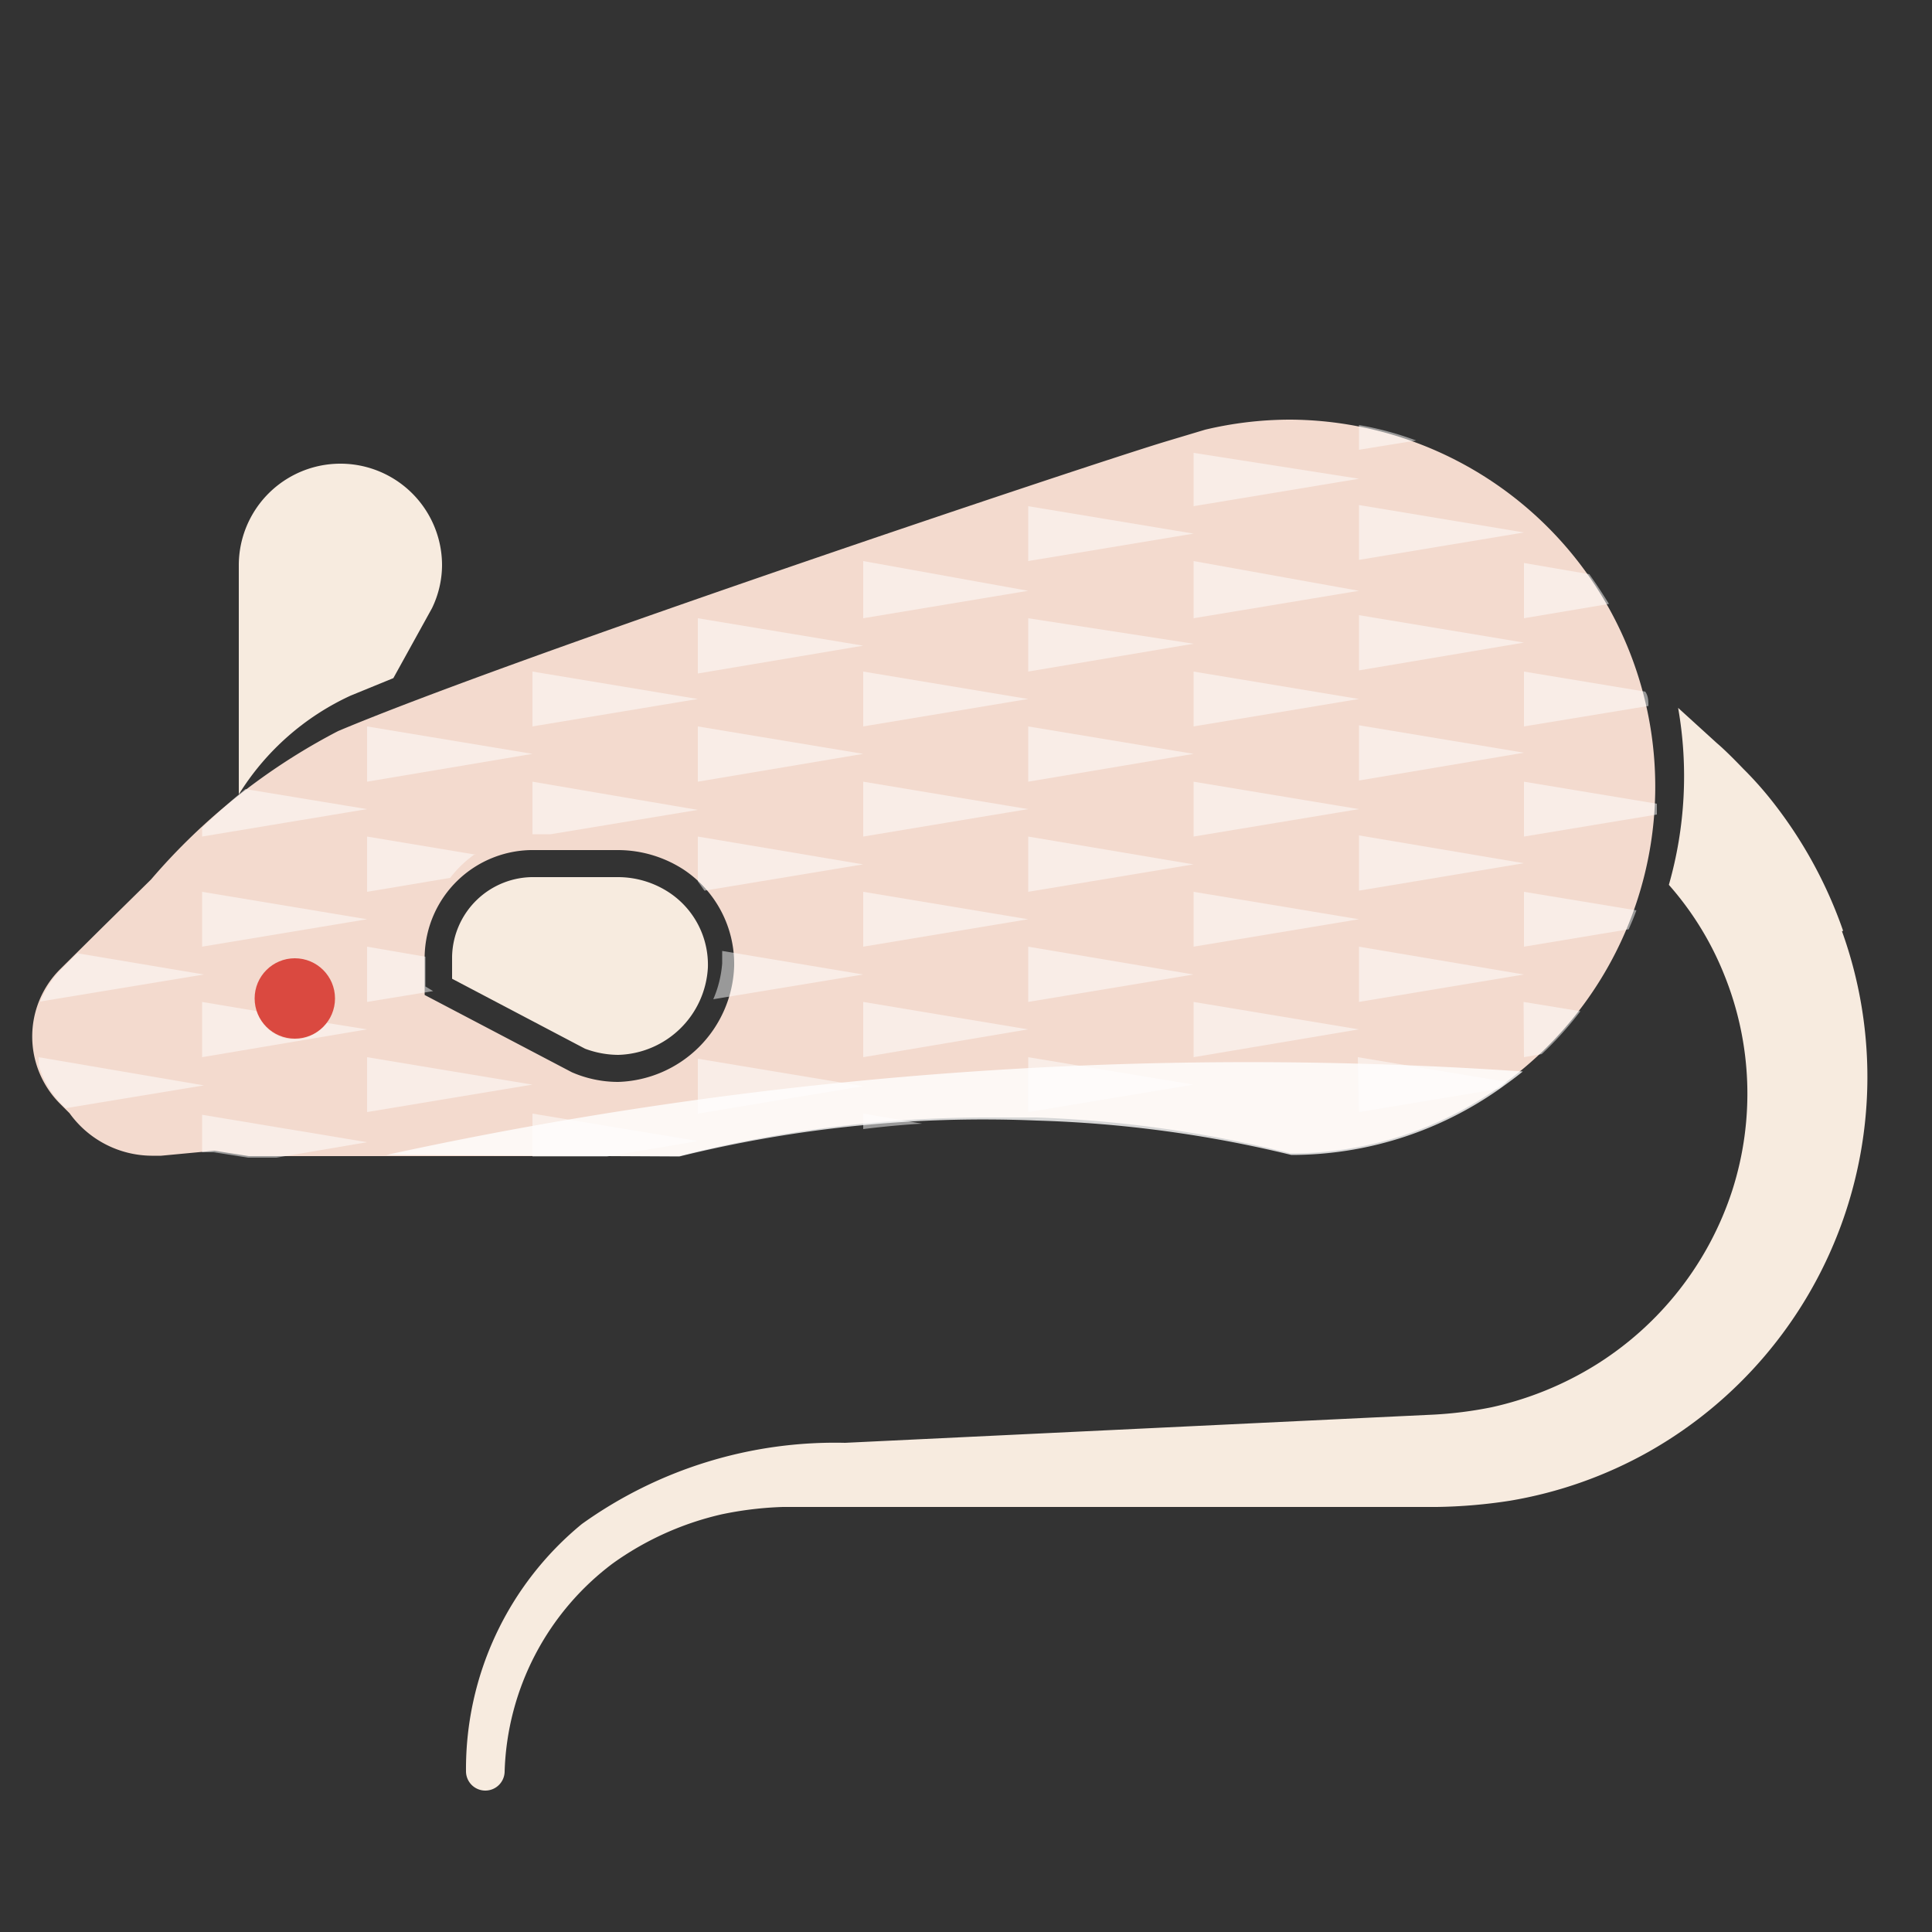 <svg xmlns="http://www.w3.org/2000/svg" width="50" height="50" viewBox="0 0 50 50">
  <rect x="0" y="0" width="50" height="50" fill="#333333" stroke="none"/>
  <g style="isolation: isolate">
    <g id="Mouse_Body" data-name="Mouse Body">
      <path d="M16,28a3,3,0,0,1-1.2-.25l-3.81-2v-1A2.8,2.8,0,0,1,13.84,22H16a3.13,3.13,0,0,1,1.7.51A2.93,2.93,0,0,1,19,25a3.1,3.1,0,0,1-3,3M33.4,10.86h0a9.54,9.54,0,0,0-2.21.26l-1,.3c-2,.6-16.91,5.59-21.44,7.5a16.18,16.18,0,0,0-4.84,3.84h0L2.65,24l-1.1,1.09a2.46,2.46,0,0,0,0,3.47l.25.25a2.64,2.64,0,0,0,2.12,1.1h.25l1.38-.13.89.14H17.58a32.2,32.2,0,0,1,7.92-1l1.33,0a31.69,31.69,0,0,1,6.57.93,9.34,9.34,0,0,0,5.46-1.76A9.5,9.5,0,0,0,33.4,10.86" fill="#f3dace"/>
    </g>
    <g id="Ears_and_Tail" data-name="Ears and Tail">
      <path d="M16,27.3a2.48,2.48,0,0,1-.86-.16L11.7,25.33v-.57a2.1,2.1,0,0,1,2.14-2.06H16a2.41,2.41,0,0,1,1.32.4,2.24,2.24,0,0,1,1,1.94A2.39,2.39,0,0,1,16,27.3Z" fill="#f7ebdf"/>
      <path d="M11.44,14.63a2.63,2.63,0,1,0-5.26,0v5.93A6.7,6.7,0,0,1,9.08,18l1.1-.45,1-1.81v0A2.58,2.58,0,0,0,11.44,14.63Z" fill="#f7ebdf"/>
      <path d="M47.7,24.09a11.52,11.52,0,0,0-1.92-3.46,9.32,9.32,0,0,0-.67-.74c-.23-.24-.48-.49-.68-.66l-1-.91a10.23,10.23,0,0,1-.24,4.58,8,8,0,0,1,1.43,2.32,8.2,8.2,0,0,1,.21,5.59,8.37,8.37,0,0,1-3.51,4.5,8.62,8.62,0,0,1-2.72,1.11,10.28,10.28,0,0,1-1.49.19l-1.69.08-13.55.65a11.25,11.25,0,0,0-6.81,2.1,8.2,8.2,0,0,0-3,6.4h0a.5.5,0,0,0,1,0,7,7,0,0,1,2.8-5.38,7.83,7.83,0,0,1,2.82-1.27A9.06,9.06,0,0,1,20.26,39c.52,0,1,0,1.63,0H37.18a13.52,13.52,0,0,0,1.89-.16,11.06,11.06,0,0,0,3.6-1.27,11.14,11.14,0,0,0,5-13.47Z" fill="#f7ebdf"/>
    </g>
    <g id="Ticking">
      <g opacity="0.5">
        <path d="M22.34,25.22l-3.88.64a2.89,2.89,0,0,0,.23-.93c0-.11,0-.21,0-.32Zm8.55-2.14V24.5l4.28-.71Zm-8.55,0V24.5l4.27-.71Zm0,2.85v1.43l4.27-.72Zm4.27-1.43v1.43l4.28-.71Zm8.56,0v1.43l4.27-.71Zm-8.56-2.85v1.43l4.28-.71ZM35.17,11v.64l1.48-.24A8.29,8.29,0,0,0,35.17,11Zm0,10.62v1.43l4.27-.71Zm0-7.13,4.27-.71-4.27-.71Zm0,1.43v1.43l4.27-.72Zm0,2.85v1.43l4.27-.72ZM39.44,16l2.2-.37c-.16-.26-.33-.52-.51-.77l-1.69-.29ZM30.89,18.8l4.28-.71-4.28-.71ZM13.78,20.23v1.36l.19,0h.28l3.81-.63Zm4.28,0,4.28-.72-4.28-.71Zm12.83-5.71V16l4.28-.71Zm-8.55,7.85-4.28-.72v1.16l.17.24Zm17.1-3.57,3.22-.53c0-.13,0-.25-.08-.37l-3.14-.52Zm-17.1,0,4.27-.71-4.27-.71Zm8.55,2.85,4.28-.71-4.28-.71Zm-8.55,0,4.27-.71-4.27-.71Zm4.27-4.27,4.28-.72L26.61,16Zm0,2.85,4.28-.72-4.28-.71Zm4.28,5.7v1.43l4.28-.72Zm-17.11,4h1.93l2.35-.4-4.28-.71Zm4.28-2.53v1.42l4.28-.71Zm4.28,1.82c.49-.06,1-.11,1.52-.14l-1.52-.26Zm-17.11.6.3,0,.89.14h.73l2.35-.4-4.27-.71ZM9.5,27.36v1.42l4.28-.71Zm25.67,1.42,3.62-.6.07-.05L39,28l-3.86-.64Zm-8.56,0,4.28-.71-4.28-.71Zm12.83-8.55v1.42l3.44-.57c0-.09,0-.18,0-.28Zm0,4.27,2.71-.45c.07-.16.14-.32.2-.49l-2.91-.48Zm0,2.86.46-.08a8.87,8.87,0,0,0,1-1.11l-1.47-.24ZM1,27.36v.2a2.41,2.41,0,0,0,.58,1l.12.12,3.58-.59ZM22.34,14.52V16l4.27-.71Zm-8.56,2.86V18.8l4.28-.71ZM18.06,16v1.43l4.28-.72Zm12.83-4.28V13.1l4.28-.71ZM26.61,13.1v1.42l4.28-.71ZM9.5,18.8v1.43l4.28-.72ZM6.35,20.42c-.38.31-.75.65-1.12,1v.23l4.27-.71ZM5.23,23.08V24.5l4.27-.71Zm0,4.28,4.27-.72-1.06-.17a1,1,0,0,1-1.78-.3l-1.43-.24ZM2,24.67l-.4.4a2.62,2.62,0,0,0-.56.85l4.24-.7Zm10.32-2.55L9.5,21.65v1.43l2.15-.36A2.93,2.93,0,0,1,12.27,22.12ZM9.5,24.5v1.43l1.71-.28-.2-.12v-.77Z" fill="#fff"/>
      </g>
    </g>
    <g id="Under">
      <path d="M10,29.89a104.7,104.7,0,0,1,29.41-2.16c-.17.14-.35.27-.53.4a9.34,9.34,0,0,1-5.46,1.76A31.69,31.69,0,0,0,26.83,29a32.82,32.82,0,0,0-9.25.93Z" fill="#fff" opacity="0.8"/>
    </g>
    <g id="Eye">
      <circle cx="7.63" cy="25.84" r="1.04" fill="#d73a31" opacity="0.9" style="mix-blend-mode: multiply"/>
    </g>
  </g>
</svg>
